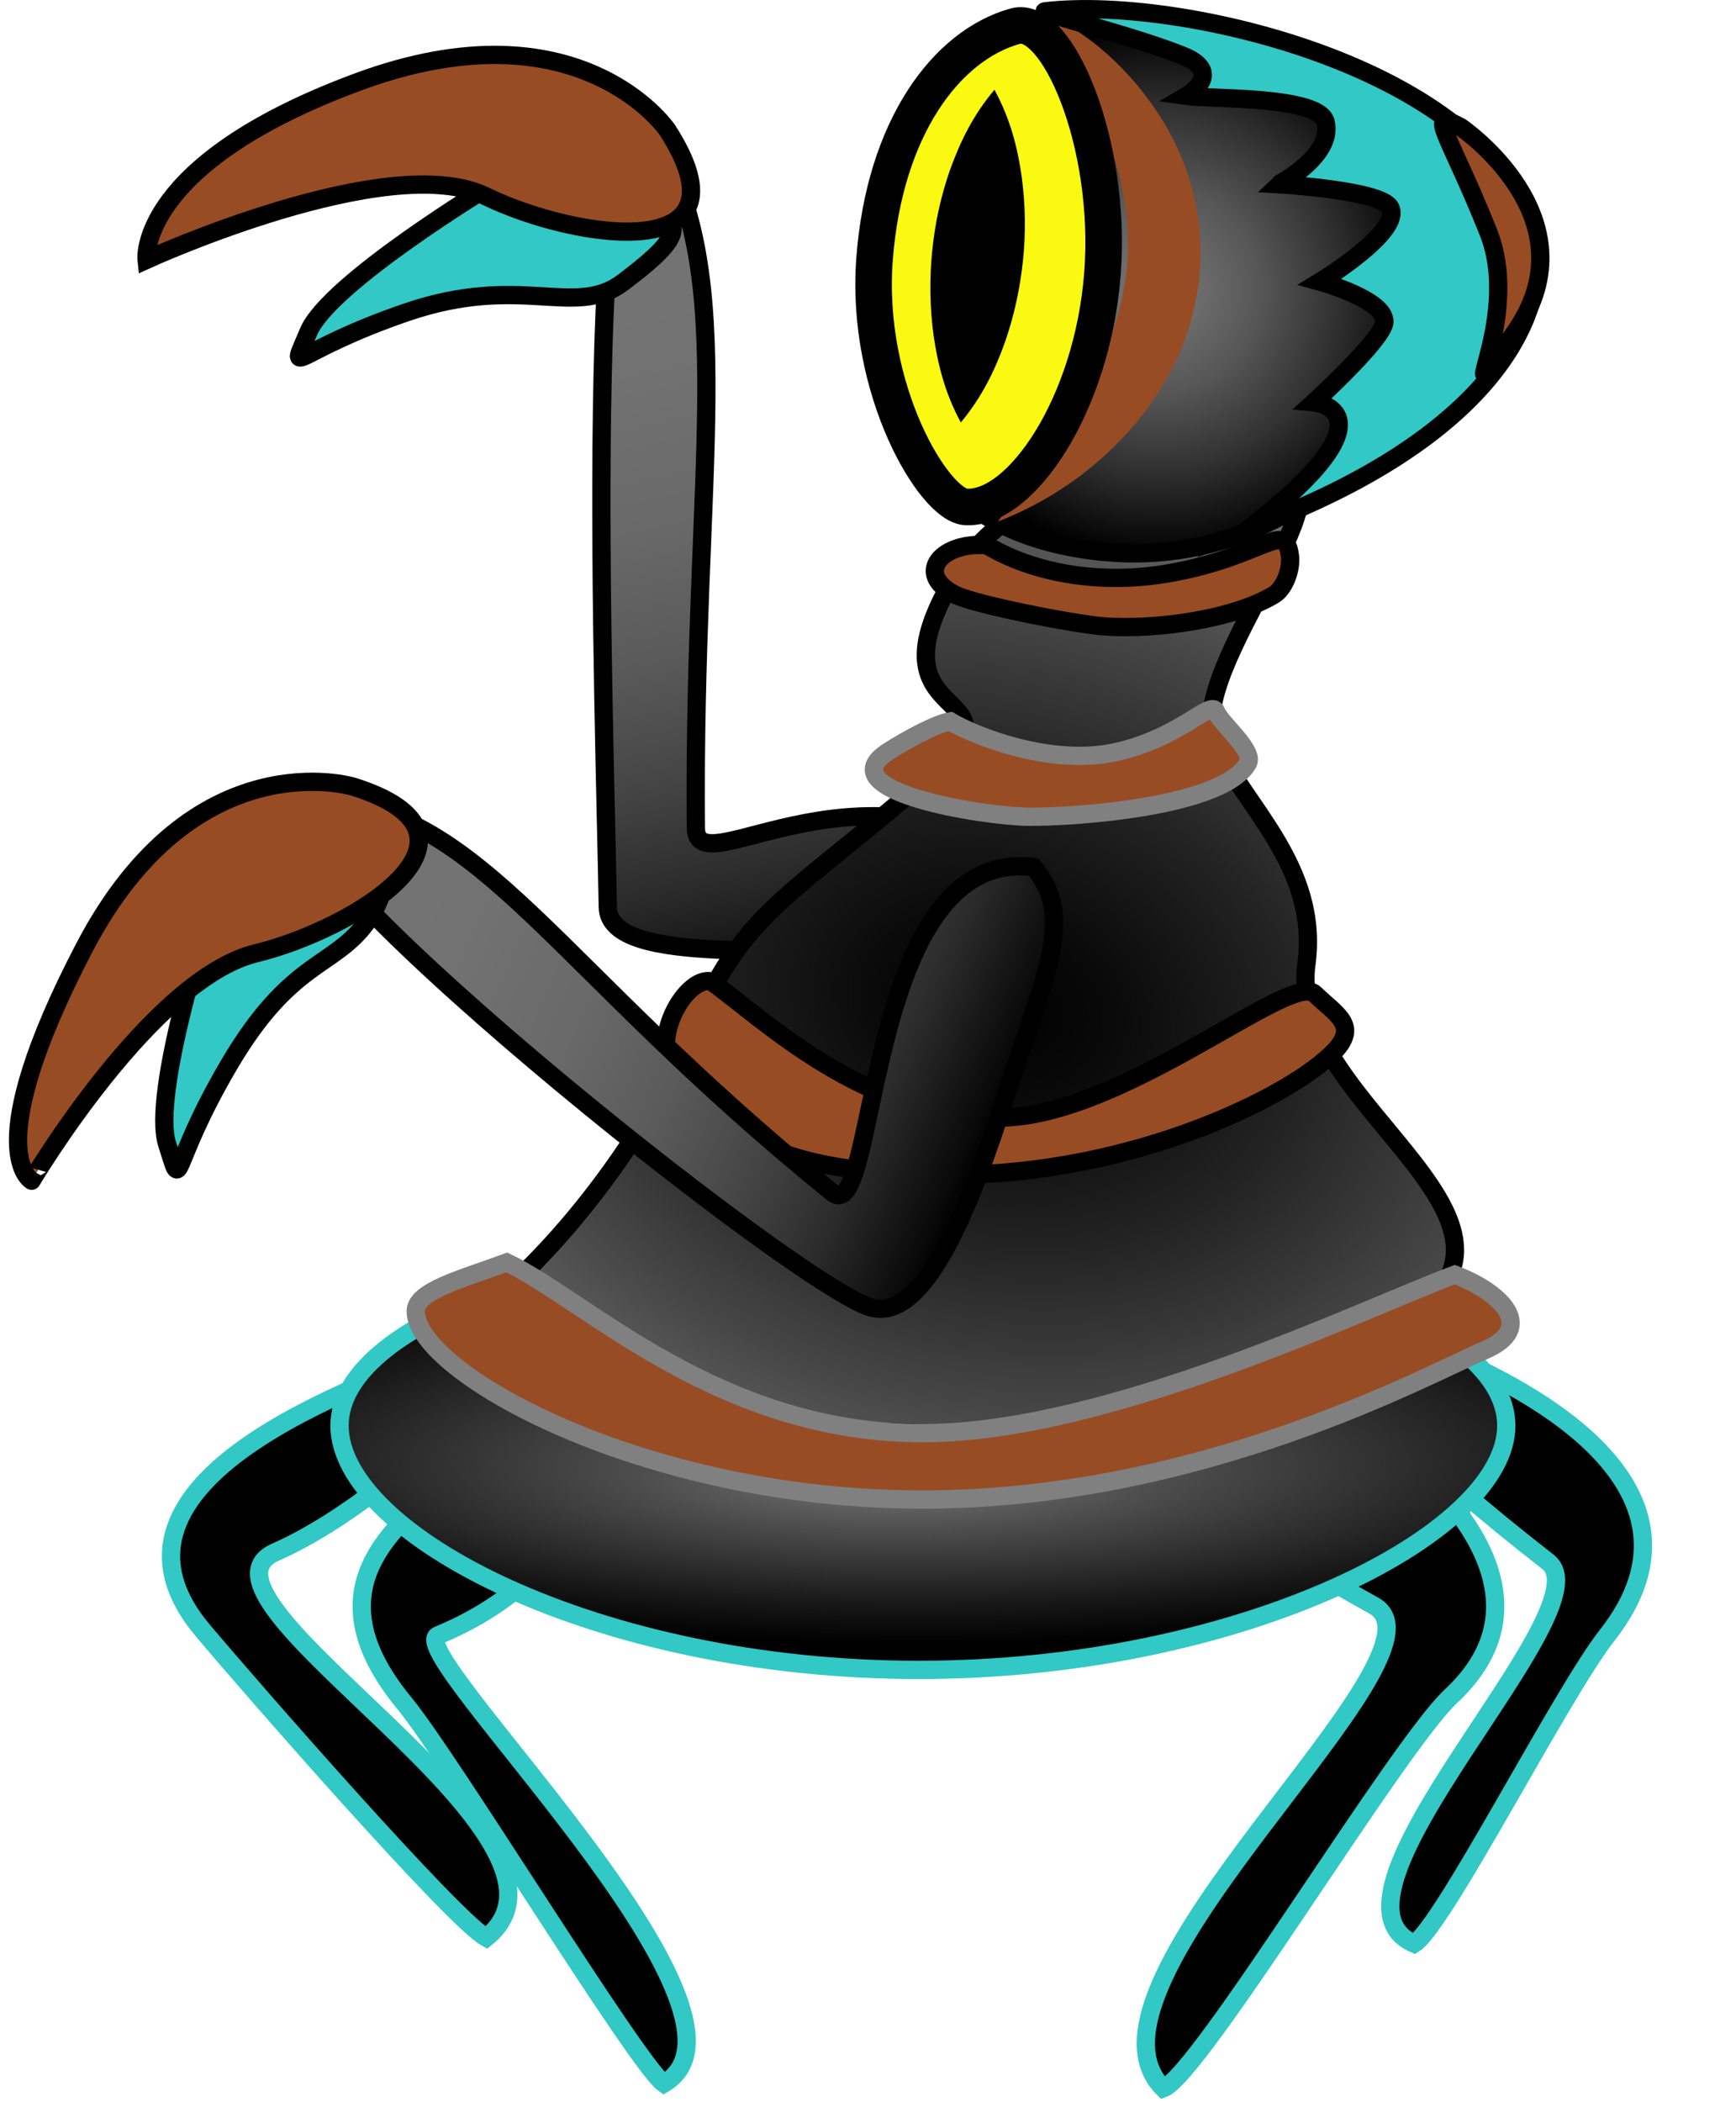 <?xml version="1.0" encoding="utf-8"?>
<!-- Generator: Adobe Illustrator 24.0.2, SVG Export Plug-In . SVG Version: 6.00 Build 0)  -->
<svg version="1.1" xmlns="http://www.w3.org/2000/svg" xmlns:xlink="http://www.w3.org/1999/xlink" x="0px" y="0px"
	 viewBox="0 0 95 115" style="enable-background:new 0 0 95 115;" xml:space="preserve">
<style type="text/css">
	.st0{fill:url(#SVGID_1_);stroke:#000000;stroke-miterlimit:10;}
	.st1{fill:url(#SVGID_2_);stroke:#000000;stroke-miterlimit:10;}
	.st2{fill:#31C8C5;}
	.st3{fill:url(#SVGID_3_);stroke:#000000;stroke-miterlimit:10;}
	.st4{fill:url(#SVGID_4_);stroke:#000000;stroke-miterlimit:10;}
	.st5{fill:url(#SVGID_5_);stroke:#000000;stroke-miterlimit:10;}
	.st6{fill:url(#SVGID_6_);stroke:#000000;stroke-miterlimit:10;}
	.st7{fill:url(#SVGID_7_);stroke:#000000;stroke-miterlimit:10;}
	.st8{fill:#F9F912;stroke:#000000;stroke-width:2;stroke-miterlimit:10;}
	.st9{fill:url(#SVGID_8_);stroke:#000000;stroke-miterlimit:10;}
	.st10{fill:#31C8C5;stroke:#000000;stroke-miterlimit:10;}
	.st11{fill:#B60000;stroke:#000000;stroke-miterlimit:10;}
	.st12{fill:url(#SVGID_9_);stroke:#000000;stroke-miterlimit:10;}
	.st13{fill:url(#SVGID_10_);stroke:#000000;stroke-miterlimit:10;}
	.st14{fill:url(#SVGID_11_);stroke:#000000;stroke-miterlimit:10;}
	.st15{fill:url(#SVGID_12_);stroke:#000000;stroke-miterlimit:10;}
	.st16{fill:url(#SVGID_13_);stroke:#000000;stroke-miterlimit:10;}
	.st17{fill:url(#SVGID_14_);stroke:#000000;stroke-miterlimit:10;}
	.st18{fill:url(#SVGID_15_);stroke:#000000;stroke-miterlimit:10;}
	.st19{fill:url(#SVGID_16_);stroke:#000000;stroke-miterlimit:10;}
	.st20{fill:url(#SVGID_17_);stroke:#000000;stroke-miterlimit:10;}
	.st21{fill:url(#SVGID_18_);stroke:#000000;stroke-miterlimit:10;}
	.st22{fill:url(#SVGID_19_);stroke:#000000;stroke-miterlimit:10;}
	.st23{fill:url(#SVGID_20_);stroke:#000000;stroke-miterlimit:10;}
	.st24{fill:url(#SVGID_21_);stroke:#000000;stroke-miterlimit:10;}
	.st25{fill:url(#SVGID_22_);stroke:#000000;stroke-miterlimit:10;}
	.st26{fill:url(#SVGID_23_);stroke:#000000;stroke-miterlimit:10;}
	.st27{fill:url(#SVGID_24_);stroke:#000000;stroke-miterlimit:10;}
	.st28{fill:url(#SVGID_25_);stroke:#000000;stroke-miterlimit:10;}
	.st29{fill:url(#SVGID_26_);stroke:#000000;stroke-miterlimit:10;}
	.st30{fill:url(#SVGID_27_);stroke:#000000;stroke-miterlimit:10;}
	.st31{fill:url(#SVGID_28_);stroke:#000000;stroke-miterlimit:10;}
	.st32{fill:url(#SVGID_29_);stroke:#000000;stroke-miterlimit:10;}
	.st33{fill:url(#SVGID_30_);stroke:#000000;stroke-miterlimit:10;}
	.st34{fill:url(#SVGID_31_);stroke:#000000;stroke-miterlimit:10;}
	.st35{fill:url(#SVGID_32_);stroke:#000000;stroke-miterlimit:10;}
	.st36{fill:url(#SVGID_33_);stroke:#000000;stroke-miterlimit:10;}
	.st37{fill:url(#SVGID_34_);stroke:#000000;stroke-miterlimit:10;}
	.st38{fill:url(#SVGID_35_);stroke:#000000;stroke-miterlimit:10;}
	.st39{fill:url(#SVGID_36_);stroke:#000000;stroke-miterlimit:10;}
	.st40{fill:url(#SVGID_37_);stroke:#000000;stroke-miterlimit:10;}
	.st41{fill:url(#SVGID_38_);stroke:#000000;stroke-miterlimit:10;}
	.st42{fill:url(#SVGID_39_);stroke:#000000;stroke-miterlimit:10;}
	.st43{fill:url(#SVGID_40_);stroke:#000000;stroke-miterlimit:10;}
	.st44{fill:url(#SVGID_41_);stroke:#000000;stroke-miterlimit:10;}
	.st45{fill:url(#SVGID_42_);stroke:#000000;stroke-miterlimit:10;}
	.st46{fill:url(#SVGID_43_);stroke:#000000;stroke-miterlimit:10;}
	.st47{fill:url(#SVGID_44_);stroke:#000000;stroke-miterlimit:10;}
	.st48{fill:url(#SVGID_45_);stroke:#000000;stroke-miterlimit:10;}
	.st49{fill:url(#SVGID_46_);stroke:#000000;stroke-miterlimit:10;}
	.st50{fill:url(#SVGID_47_);stroke:#000000;stroke-miterlimit:10;}
	.st51{fill:url(#SVGID_48_);stroke:#000000;stroke-miterlimit:10;}
	.st52{fill:url(#SVGID_49_);stroke:#000000;stroke-miterlimit:10;}
	.st53{fill:url(#SVGID_50_);stroke:#000000;stroke-miterlimit:10;}
	.st54{fill:url(#SVGID_51_);stroke:#000000;stroke-miterlimit:10;}
	.st55{fill:url(#SVGID_52_);stroke:#000000;stroke-miterlimit:10;}
	.st56{fill:url(#SVGID_53_);stroke:#000000;stroke-miterlimit:10;}
	.st57{fill:#B60000;stroke:#000000;stroke-width:2;stroke-miterlimit:10;}
	.st58{fill:#808080;}
	.st59{fill:url(#SVGID_54_);stroke:#31C8C5;stroke-miterlimit:10;}
	.st60{fill:url(#SVGID_55_);stroke:#31C8C5;stroke-miterlimit:10;}
	.st61{fill:url(#SVGID_56_);stroke:#000000;stroke-miterlimit:10;}
	.st62{fill:url(#SVGID_57_);stroke:#000000;stroke-miterlimit:10;}
	.st63{fill:url(#SVGID_58_);stroke:#000000;stroke-miterlimit:10;}
	.st64{fill:url(#SVGID_59_);stroke:#000000;stroke-miterlimit:10;}
	.st65{fill:url(#SVGID_60_);stroke:#000000;stroke-miterlimit:10;}
	.st66{fill:url(#SVGID_61_);stroke:#000000;stroke-miterlimit:10;}
	.st67{fill:url(#SVGID_62_);stroke:#31C8C5;stroke-miterlimit:10;}
	.st68{fill:url(#SVGID_63_);stroke:#31C8C5;stroke-miterlimit:10;}
	.st69{fill:url(#SVGID_64_);stroke:#000000;stroke-miterlimit:10;}
	.st70{fill:url(#SVGID_65_);stroke:#000000;stroke-miterlimit:10;}
	.st71{fill:url(#SVGID_66_);stroke:#000000;stroke-miterlimit:10;}
	.st72{fill:url(#SVGID_67_);stroke:#000000;stroke-miterlimit:10;}
	.st73{fill:url(#SVGID_68_);stroke:#000000;stroke-miterlimit:10;}
	.st74{fill:url(#SVGID_69_);stroke:#000000;stroke-miterlimit:10;}
	.st75{fill:url(#SVGID_70_);stroke:#31C8C5;stroke-miterlimit:10;}
	.st76{fill:url(#SVGID_71_);stroke:#31C8C5;stroke-miterlimit:10;}
	.st77{fill:url(#SVGID_72_);stroke:#000000;stroke-miterlimit:10;}
	.st78{fill:url(#SVGID_73_);stroke:#000000;stroke-miterlimit:10;}
	.st79{fill:url(#SVGID_74_);stroke:#000000;stroke-miterlimit:10;}
	.st80{fill:url(#SVGID_75_);stroke:#000000;stroke-miterlimit:10;}
	.st81{fill:url(#SVGID_76_);stroke:#000000;stroke-miterlimit:10;}
	.st82{fill:url(#SVGID_77_);stroke:#000000;stroke-miterlimit:10;}
	.st83{fill:url(#SVGID_78_);stroke:#31C8C5;stroke-miterlimit:10;}
	.st84{fill:url(#SVGID_79_);stroke:#31C8C5;stroke-miterlimit:10;}
	.st85{fill:url(#SVGID_80_);stroke:#000000;stroke-miterlimit:10;}
	.st86{fill:url(#SVGID_81_);stroke:#000000;stroke-miterlimit:10;}
	.st87{fill:url(#SVGID_82_);stroke:#000000;stroke-miterlimit:10;}
	.st88{fill:url(#SVGID_83_);stroke:#000000;stroke-miterlimit:10;}
	.st89{fill:url(#SVGID_84_);stroke:#000000;stroke-miterlimit:10;}
	.st90{fill:url(#SVGID_85_);stroke:#31C8C5;stroke-miterlimit:10;}
	.st91{fill:url(#SVGID_86_);stroke:#31C8C5;stroke-miterlimit:10;}
	.st92{fill:url(#SVGID_87_);stroke:#000000;stroke-miterlimit:10;}
	.st93{fill:url(#SVGID_88_);stroke:#000000;stroke-miterlimit:10;}
	.st94{fill:url(#SVGID_89_);stroke:#000000;stroke-miterlimit:10;}
	.st95{fill:url(#SVGID_90_);stroke:#000000;stroke-miterlimit:10;}
	.st96{fill:url(#SVGID_91_);stroke:#000000;stroke-miterlimit:10;}
	.st97{fill:url(#SVGID_92_);stroke:#000000;stroke-miterlimit:10;}
	.st98{fill:url(#SVGID_93_);stroke:#000000;stroke-miterlimit:10;}
	.st99{fill:url(#SVGID_94_);stroke:#31C8C5;stroke-miterlimit:10;}
	.st100{fill:url(#SVGID_95_);stroke:#31C8C5;stroke-miterlimit:10;}
	.st101{fill:url(#SVGID_96_);stroke:#000000;stroke-miterlimit:10;}
	.st102{stroke:#31C8C5;stroke-miterlimit:10;}
	.st103{stroke:#000000;stroke-miterlimit:10;}
	.st104{fill:url(#SVGID_97_);stroke:#000000;stroke-miterlimit:10;}
	.st105{fill:url(#SVGID_98_);stroke:#808080;stroke-miterlimit:10;}
	.st106{fill:url(#SVGID_99_);stroke:#000000;stroke-miterlimit:10;}
	.st107{fill:#984C24;stroke:#000000;stroke-miterlimit:10;}
	.st108{fill:url(#SVGID_100_);stroke:#000000;stroke-miterlimit:10;}
	.st109{fill:url(#SVGID_101_);stroke:#000000;stroke-miterlimit:10;}
	.st110{fill:#984C24;}
	.st111{fill:url(#SVGID_102_);stroke:#000000;stroke-miterlimit:10;}
	.st112{fill:url(#SVGID_103_);stroke:#31C8C5;stroke-miterlimit:10;}
	.st113{fill:url(#SVGID_104_);stroke:#000000;stroke-miterlimit:10;}
	.st114{fill:#984C24;stroke:#808080;stroke-miterlimit:10;}
	.st115{fill:url(#SVGID_105_);stroke:#000000;stroke-miterlimit:10;}
	.st116{fill:url(#SVGID_106_);stroke:#000000;stroke-miterlimit:10;}
	.st117{fill:url(#SVGID_107_);stroke:#000000;stroke-miterlimit:10;}
	.st118{fill:url(#SVGID_108_);stroke:#31C8C5;stroke-miterlimit:10;}
	.st119{fill:url(#SVGID_109_);stroke:#000000;stroke-miterlimit:10;}
	.st120{fill:url(#SVGID_110_);stroke:#000000;stroke-miterlimit:10;}
	.st121{fill:url(#SVGID_111_);stroke:#000000;stroke-miterlimit:10;}
	.st122{fill:url(#SVGID_112_);stroke:#000000;stroke-miterlimit:10;}
	.st123{fill:url(#SVGID_113_);stroke:#31C8C5;stroke-miterlimit:10;}
	.st124{fill:url(#SVGID_114_);stroke:#000000;stroke-miterlimit:10;}
	.st125{fill:url(#SVGID_115_);stroke:#000000;stroke-miterlimit:10;}
	.st126{fill:url(#SVGID_116_);stroke:#000000;stroke-miterlimit:10;}
	.st127{fill:url(#SVGID_117_);stroke:#000000;stroke-miterlimit:10;}
	.st128{fill:url(#SVGID_118_);stroke:#31C8C5;stroke-miterlimit:10;}
	.st129{fill:url(#SVGID_119_);stroke:#000000;stroke-miterlimit:10;}
	.st130{fill:url(#SVGID_120_);stroke:#000000;stroke-miterlimit:10;}
	.st131{fill:url(#SVGID_121_);stroke:#000000;stroke-miterlimit:10;}
	.st132{fill:url(#SVGID_122_);stroke:#000000;stroke-miterlimit:10;}
	.st133{fill:url(#SVGID_123_);stroke:#31C8C5;stroke-miterlimit:10;}
	.st134{fill:url(#SVGID_124_);stroke:#000000;stroke-miterlimit:10;}
	.st135{fill:url(#SVGID_125_);stroke:#000000;stroke-miterlimit:10;}
	.st136{fill:url(#SVGID_126_);stroke:#000000;stroke-miterlimit:10;}
	.st137{fill:url(#SVGID_127_);stroke:#000000;stroke-miterlimit:10;}
	.st138{fill:url(#SVGID_128_);stroke:#31C8C5;stroke-miterlimit:10;}
	.st139{fill:url(#SVGID_129_);stroke:#000000;stroke-miterlimit:10;}
	.st140{fill:url(#SVGID_130_);stroke:#000000;stroke-miterlimit:10;}
	.st141{fill:url(#SVGID_131_);stroke:#000000;stroke-miterlimit:10;}
</style>
<g id="Слой_1">
</g>
<g id="Слой_8">
</g>
<g id="Слой_2">
</g>
<g id="Слой_4">
</g>
<g id="Слой_6">
</g>
<g id="Слой_7">
</g>
<g id="Слой_3">
</g>
<g id="Слой_9">
</g>
<g id="Слой_10">
</g>
<g id="Слой_12">
</g>
<g id="Слой_13">
</g>
<g id="Слой_14">
</g>
<g id="Слой_5">
</g>
<g id="Слой_11">
</g>
<g id="Слой_15">
</g>
<g id="Слой_16">
</g>
<g id="Слой_17">
</g>
<g id="Слой_18">
	<path class="st102" d="M78.51,73.82c4.27,1.74,16.03,7.27,9.43,15.65c-2.47,3.13-8.94,15.84-10.55,16.86
		c-5.97-2.6,10.62-18.32,7.32-20.89C69.69,73.74,71.93,71.14,78.51,73.82z"/>
	<path class="st102" d="M24.85,73.72c-4.99,2-20.7,7.25-13.74,15.49c2.6,3.09,13.73,15.83,15.5,16.79
		c6.74-5.43-17.27-18.56-11.54-21.09C22.51,81.64,32.53,70.64,24.85,73.72z"/>
	<path class="st102" d="M68,73.68c5.44,2.73,19.4,11.64,11.41,19.1c-2.99,2.79-13.76,20.72-15.75,21.46
		c-5.72-5.72,16.33-23.73,11.53-26.4C50.84,74.33,59.62,69.47,68,73.68z"/>
	<path class="st102" d="M26.76,78.6c-1.77,3.21-11.31,6.5-4.61,14.6c2.5,3.03,12.73,19.77,14.18,20.78
		c6.47-3.81-14.44-23.67-12.36-24.52C38.2,83.63,34.26,64.99,26.76,78.6z"/>
	<g>
		
			<linearGradient id="SVGID_1_" gradientUnits="userSpaceOnUse" x1="-732.359" y1="502.303" x2="-686.645" y2="502.303" gradientTransform="matrix(-0.28 -1.031 0.991 -0.209 -655.865 -596.098)">
			<stop  offset="0" style="stop-color:#000000"/>
			<stop  offset="0.026" style="stop-color:#090909"/>
			<stop  offset="0.143" style="stop-color:#2A2A2A"/>
			<stop  offset="0.269" style="stop-color:#454545"/>
			<stop  offset="0.405" style="stop-color:#5A5A5A"/>
			<stop  offset="0.555" style="stop-color:#696969"/>
			<stop  offset="0.732" style="stop-color:#727272"/>
			<stop  offset="1" style="stop-color:#757575"/>
		</linearGradient>
		<path class="st0" d="M33.26,49.62c0.05,3.41,10.98,1.86,14.59,2.8c6.35,1.65,9.4-1,10.21-4.11c-10.6-8.16-19.95,0.38-19.98-3.02
			c-0.17-19.63,2.44-30.13-2.23-37.74C31.7,0.8,33.11,40.16,33.26,49.62z"/>
		<path class="st10" d="M26.89,10.12c0,0-8.9,5.37-10.01,8.04s-0.91,1.07,5.38-1.08s9.2,0.36,11.84-1.64c2.64-2,4.17-3.49,0.66-4.09
			C31.26,10.75,26.89,10.12,26.89,10.12z"/>
		<path class="st107" d="M36.52,7.11c0,0-4.83-7.11-16.95-2.62S8.02,14.21,8.02,14.21s13.27-6.06,18.57-3.47
			C31.51,13.13,41.34,14.59,36.52,7.11z"/>
	</g>
	<g>
		
			<radialGradient id="SVGID_2_" cx="96.996" cy="81.271" r="51.19" fx="95.059" fy="89.28" gradientTransform="matrix(0.917 0 0 0.208 -38.409 62.406)" gradientUnits="userSpaceOnUse">
			<stop  offset="0" style="stop-color:#757575"/>
			<stop  offset="0.309" style="stop-color:#4D4D4D"/>
			<stop  offset="0.774" style="stop-color:#161616"/>
			<stop  offset="1" style="stop-color:#000000"/>
		</radialGradient>
		<path style="fill:url(#SVGID_2_);stroke:#31C8C5;stroke-miterlimit:10;" d="M18.58,77.99c0,5.93,14.06,13.36,31.69,13.36
			s32.16-7.44,32.16-13.36S68.14,67.25,50.5,67.25S18.58,72.06,18.58,77.99z"/>
		
			<radialGradient id="SVGID_3_" cx="101.233" cy="56.395" r="32.997" gradientTransform="matrix(0.188 -0.947 1.249 0.277 -35.127 135.377)" gradientUnits="userSpaceOnUse">
			<stop  offset="0" style="stop-color:#000000"/>
			<stop  offset="0.151" style="stop-color:#090909"/>
			<stop  offset="0.398" style="stop-color:#222222"/>
			<stop  offset="0.709" style="stop-color:#4A4A4A"/>
			<stop  offset="1" style="stop-color:#757575"/>
		</radialGradient>
		<path class="st3" d="M27.74,70.5c0,0,6.3-5.3,10.42-14.69c2.67-6.09,5.4-6.95,12.65-13.28c5.84-5.1-3.45-2.5,1.22-10.64
			c3.07-5.35,8.92-6.33,17.47-6.24c5.53,0.05-4.73,10.85-3.03,14.89c1.43,3.41,5.76,6.79,5.02,12.21
			c-1.07,7.77,15.15,14.42,4.48,20.01C55.68,83.37,29.42,76.94,27.74,70.5z"/>
		<path class="st114" d="M79.61,69.73c-4.82,1.78-18.93,8.67-29.11,8.67c-11.19,0-18.39-7.26-22.77-9.34
			c-2.43,0.9-4.98,1.55-4.98,2.67c0,3.33,12.41,10.3,27.71,10.3c15.3,0,27.71-6.86,30.77-8.16C84.17,72.62,82.08,70.65,79.61,69.73z
			"/>
		<path class="st107" d="M71.95,54.37c-1.31-1.26-10.56,6.77-17.29,6.77c-7.39,0-12.85-5.38-15.74-7.45
			c-1.43-0.35-3.88,3.74-1.47,5.81c2.51,2.17,4.43,4.77,14.55,4.77c10.11,0,18.74-4.37,21.02-6.76
			C74.38,56.08,73.11,55.5,71.95,54.37z"/>
		<path class="st114" d="M66.55,38.93c-0.27-0.71-2.01,1.51-5.67,2.25c-3.45,0.69-7.51-0.9-8.88-1.72c-0.7,0.11-2.25,0.92-3.39,1.65
			c-3.42,2.18,5.25,3.55,7.68,3.57c2.61,0.02,10.66-0.55,12-2.93C68.66,41.06,66.81,39.59,66.55,38.93z"/>
		<path class="st107" d="M70.59,30.41c-0.27-2.01-1.37,0-6.51,0.93c-3.88,0.7-7.56,0-10.07-1.51c-2.42-0.22-4.03,1.51-1.77,2.69
			c1.06,0.55,6.63,1.64,8.23,1.75c2.82,0.19,7.04-0.39,9.26-1.74C70.31,32.17,70.68,31.12,70.59,30.41z"/>
	</g>
	<g>
		
			<linearGradient id="SVGID_4_" gradientUnits="userSpaceOnUse" x1="-893.302" y1="352.538" x2="-853.815" y2="352.538" gradientTransform="matrix(-1.002 -0.371 0.405 -0.929 -982.867 56.682)">
			<stop  offset="0" style="stop-color:#000000"/>
			<stop  offset="0.026" style="stop-color:#090909"/>
			<stop  offset="0.143" style="stop-color:#2A2A2A"/>
			<stop  offset="0.269" style="stop-color:#454545"/>
			<stop  offset="0.405" style="stop-color:#5A5A5A"/>
			<stop  offset="0.555" style="stop-color:#696969"/>
			<stop  offset="0.732" style="stop-color:#727272"/>
			<stop  offset="1" style="stop-color:#757575"/>
		</linearGradient>
		<path class="st4" d="M47.52,71.48c3.78,1.35,6.76-9.4,7.98-12.92c2.08-6.04,3.12-8.66,1.06-11.13
			c-9.37-1.13-8.45,19.87-11.01,17.81C30.16,52.8,26.49,44.37,17.59,43.76C9.67,43.21,42.62,69.72,47.52,71.48z"/>
		<path class="st10" d="M11.47,49.97c0,0-3.22,9.88-2.32,12.63s0.01,1.4,3.37-4.33s5.7-5.33,7.52-7.78c1.98-2.66,1.24-6.56-1.8-4.73
			S11.47,49.97,11.47,49.97z"/>
		<path class="st107" d="M19.32,43.03c0,0-8.73-2.64-14.71,8.82c-5.82,11.16-2.88,12.74-2.88,12.74S8.28,53.55,14,52.15
			C19.32,50.86,27.8,45.69,19.32,43.03z"/>
	</g>
	<g>
		
			<radialGradient id="SVGID_5_" cx="107.657" cy="74.198" r="15.933" gradientTransform="matrix(0.917 -1.275292e-03 1.275292e-03 0.917 -35.49 -52.04)" gradientUnits="userSpaceOnUse">
			<stop  offset="0" style="stop-color:#757575"/>
			<stop  offset="0.149" style="stop-color:#6D6D6D"/>
			<stop  offset="0.387" style="stop-color:#565656"/>
			<stop  offset="0.682" style="stop-color:#303030"/>
			<stop  offset="1" style="stop-color:#000000"/>
		</radialGradient>
		<path class="st5" d="M48.52,16.72c-0.01-7.43,5.24-15.3,13.41-15.31c8.16-0.01,16.13,7.41,16.14,14.84
			c0.01,7.43-8.06,15.04-17.99,13.91C51.96,29.24,48.53,24.15,48.52,16.72z"/>
		<g>
			<path class="st110" d="M56.98,0.61c2.65,1.18,4.88,3.23,6.51,5.77c1.62,2.53,2.51,5.77,2.12,8.96c-0.19,1.58-0.64,3.12-1.31,4.52
				c-0.71,1.37-1.54,2.67-2.56,3.76c-2,2.22-4.44,3.87-7.13,4.91c1.67-2.35,3.33-4.51,4.59-6.77c0.66-1.11,1.17-2.26,1.61-3.39
				c0.41-1.15,0.69-2.3,0.83-3.47c0.28-2.33-0.08-4.72-0.96-7.11C59.82,5.39,58.53,3.02,56.98,0.61z"/>
		</g>
		<g>
			<path class="st8" d="M47.86,14.15c-0.55,7.17,3.25,13.47,4.99,13.58c3.01,0.18,6.93-5.59,7.48-12.76S57.83,0.8,55.56,1.43
				C51.79,2.48,48.41,6.98,47.86,14.15z"/>
			<g>
				<path d="M52.58,23.11c-0.88-1.62-1.26-3.19-1.49-4.75c-0.21-1.55-0.23-3.09-0.08-4.6c0.15-1.52,0.47-3.02,0.99-4.5
					c0.54-1.48,1.23-2.94,2.42-4.35c0.88,1.62,1.27,3.19,1.49,4.75c0.21,1.55,0.23,3.09,0.07,4.6c-0.16,1.52-0.48,3.02-1,4.5
					C54.45,20.23,53.76,21.69,52.58,23.11z"/>
			</g>
		</g>
		<path class="st10" d="M68.37,28.9c8.3-6.45,3.53-6.89,3.53-6.89s3.82-3.48,3.86-4.4c0.05-1.22-3.52-2.2-3.52-2.2
			s4.51-2.74,3.84-4.05c-0.49-0.96-6.1-1.28-6.1-1.28S73,8.51,72.54,6.67c-0.36-1.44-6.35-1.24-7.62-1.42c0,0,2.16-1.26-0.21-2.21
			c-2.74-1.1-7.92-2.37-7.53-2.42c7.87-0.93,25.78,3.58,26.88,13.26C84.43,17.14,81.88,23.9,68.37,28.9z"/>
		<path class="st107" d="M79.93,6.95c0,0,7.28,4.94,3.03,11.14c-4.05,5.9,0.51-0.34-1.52-5.41C79.26,7.23,77.99,5.92,79.93,6.95z"/>
	</g>
</g>
</svg>
